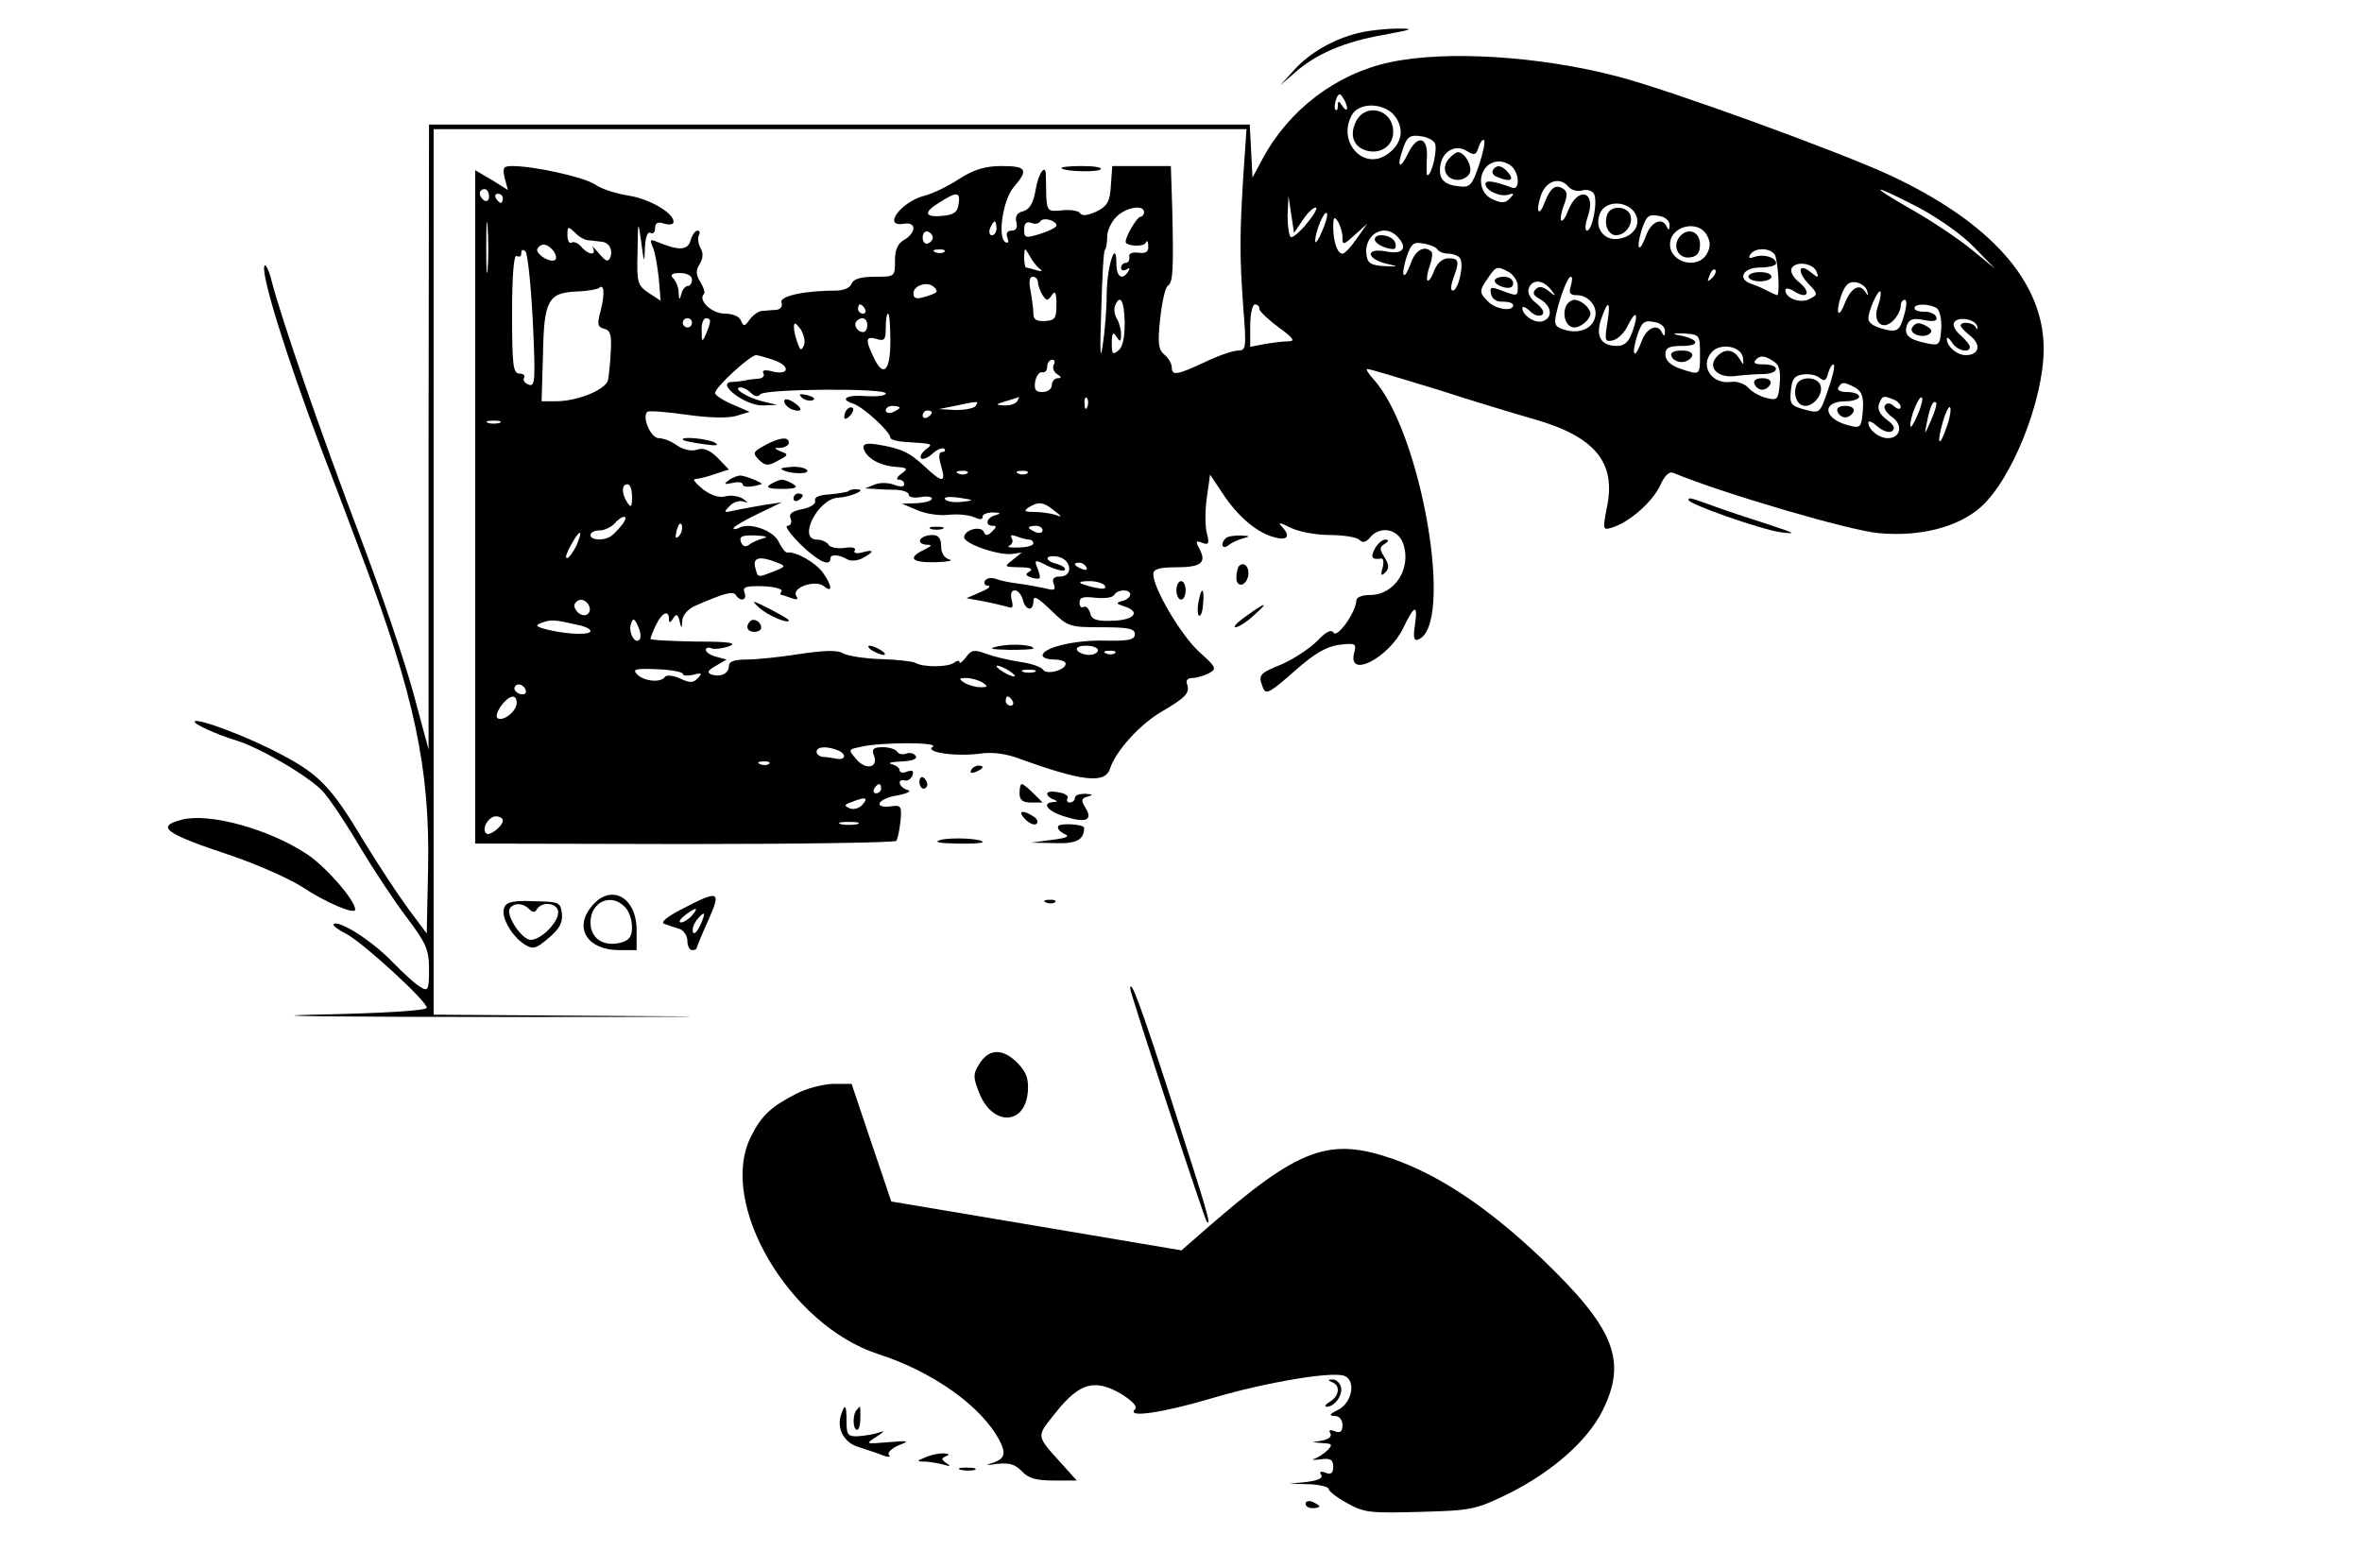 <?xml version="1.0" standalone="no"?>
<!DOCTYPE svg PUBLIC "-//W3C//DTD SVG 20010904//EN"
 "http://www.w3.org/TR/2001/REC-SVG-20010904/DTD/svg10.dtd">
<svg version="1.0" xmlns="http://www.w3.org/2000/svg"
 width="512pt" height="340pt" viewBox="0 0 512 340"
 preserveAspectRatio="xMidYMid meet">

<g transform="translate(0,340) scale(0.1,-0.1)"
fill="#000000" stroke="none">
<path d="M2947 3329 c-55 -13 -108 -43 -142 -81 l-30 -33 30 26 c47 42 108 68
192 83 65 12 71 14 33 14 -25 0 -62 -4 -83 -9z"/>
<path d="M3013 3265 c-117 -25 -219 -103 -276 -209 l-22 -41 -3 58 -3 57 -889
0 -890 0 -1 -677 0 -678 -34 126 c-19 69 -71 222 -116 340 -80 211 -167 461
-190 549 -6 25 -14 40 -16 33 -7 -20 48 -197 124 -398 19 -49 59 -154 88 -232
113 -300 147 -459 143 -673 l-3 -144 -41 55 c-22 30 -64 94 -94 143 -71 119
-98 147 -180 190 -73 39 -180 79 -188 72 -4 -5 46 -28 89 -41 53 -16 161 -80
189 -111 16 -18 52 -72 80 -120 28 -47 73 -115 100 -151 44 -58 50 -72 50
-115 0 -43 -2 -48 -17 -39 -10 5 -38 30 -63 56 -43 45 -117 92 -127 81 -3 -2
10 -12 28 -21 37 -20 174 -145 174 -160 0 -6 -92 -12 -245 -15 -135 -3 63 -5
440 -5 377 0 490 1 253 2 l-433 3 0 960 0 960 881 0 881 0 -7 -102 c-8 -131
-8 -172 0 -285 7 -87 6 -93 -11 -93 -11 0 -43 -11 -72 -25 -62 -29 -72 -30
-72 -11 0 7 -7 20 -16 27 -13 11 -15 25 -9 79 4 36 11 68 17 71 11 7 12 37 9
167 l-3 92 -63 0 -64 0 -3 -42 c-2 -36 -8 -45 -32 -57 -18 -8 -31 -10 -35 -3
-3 5 -21 8 -38 6 -31 -3 -33 -2 -35 29 0 17 -1 38 -1 45 1 30 -16 8 -22 -29
-5 -29 -13 -43 -27 -47 -13 -3 -18 -11 -15 -23 3 -12 0 -19 -10 -19 -10 0 -13
-6 -9 -16 3 -9 2 -12 -5 -9 -17 11 -5 93 19 120 32 37 27 45 -26 45 -36 0 -60
-7 -93 -28 -24 -16 -58 -32 -74 -36 -52 -13 -94 -70 -45 -61 12 2 20 -2 20
-10 0 -8 -9 -19 -20 -25 -14 -8 -20 -21 -20 -45 0 -35 0 -35 -44 -35 -30 0
-46 -5 -50 -15 -3 -9 -18 -15 -33 -15 -69 0 -124 -12 -119 -26 3 -8 -2 -15
-12 -16 -9 0 -23 -2 -30 -2 -8 -1 -20 -9 -27 -19 -11 -15 -13 -16 -19 -2 -3 9
-18 15 -35 15 -28 0 -59 29 -45 43 3 3 -1 14 -8 26 -10 16 -10 25 -1 39 7 12
8 24 1 35 -5 10 -6 22 -3 27 3 6 2 10 -3 10 -5 0 -12 -10 -15 -21 -6 -22 -25
-23 -71 -4 -17 7 -18 6 -11 -11 5 -10 10 -41 13 -67 l4 -49 -26 17 c-24 16
-26 22 -24 89 1 70 1 70 8 21 6 -47 7 -47 8 -12 1 23 6 36 12 32 5 -3 10 1 10
10 0 12 6 15 20 10 11 -3 20 -2 20 4 0 20 -53 50 -98 57 -26 4 -58 14 -72 24
-24 16 -132 40 -180 40 -19 0 -21 -4 -16 -26 l7 -26 -35 22 -36 21 0 -730 0
-730 454 -1 c250 0 457 3 459 7 3 5 7 24 9 43 3 31 1 35 -19 32 -41 -6 -32 16
10 23 23 4 34 10 25 12 -19 5 -25 25 -7 21 6 -2 14 3 17 11 3 10 0 12 -12 8
-9 -4 -16 -2 -16 3 0 5 -8 11 -17 13 -10 3 -1 5 20 6 24 1 36 5 32 12 -4 6
-13 8 -21 5 -7 -3 -16 -1 -19 4 -4 6 -18 10 -32 10 -19 0 -24 -4 -19 -17 11
-27 -16 -34 -37 -10 -19 22 -19 22 10 28 43 10 170 10 155 0 -19 -12 50 -22
102 -15 26 4 57 0 86 -11 135 -49 185 -55 196 -22 12 38 64 96 112 124 53 31
62 41 55 60 -3 8 2 13 12 13 9 0 25 5 35 10 18 10 17 13 -21 47 -39 36 -99
137 -99 168 0 11 12 15 49 15 55 0 67 10 51 40 -9 16 -8 19 6 13 14 -5 16 -2
10 21 -4 15 -4 49 0 77 l7 50 28 -42 c33 -50 75 -85 112 -94 29 -8 35 3 15 24
-9 9 -2 8 19 -3 18 -9 56 -16 86 -16 29 0 58 -5 63 -10 8 -8 15 -6 24 5 21 25
59 19 71 -12 20 -54 -17 -113 -71 -113 -17 0 -30 -5 -30 -12 0 -24 -41 -82
-49 -70 -5 8 -16 3 -35 -17 -16 -16 -50 -39 -77 -51 -51 -21 -52 -23 -41 -52
6 -15 16 -9 67 36 45 40 70 54 98 58 36 4 38 3 32 -19 -13 -55 75 -9 106 54
25 52 33 55 26 7 -4 -25 -2 -34 6 -31 81 26 9 450 -96 565 -11 12 -17 22 -13
22 5 0 72 -20 150 -44 77 -25 173 -54 212 -65 132 -38 178 -94 157 -192 -9
-47 -9 -49 11 -43 37 11 87 55 104 90 11 25 21 33 31 28 109 -45 383 -125 444
-130 90 -8 171 13 220 56 68 60 137 232 137 344 0 145 -115 274 -333 376 -115
53 -478 185 -590 214 -170 45 -374 57 -494 31z m-93 -100 c0 -5 -5 -3 -10 5
-8 12 -10 12 -10 1 0 -8 -2 -12 -5 -9 -3 3 -2 13 1 22 5 14 9 15 15 4 5 -7 9
-17 9 -23z m106 -20 c19 -29 11 -60 -21 -81 -51 -33 -106 29 -75 86 16 30 74
28 96 -5z m84 -55 c7 -11 -6 -70 -16 -70 -2 0 -2 17 -1 38 3 46 -21 51 -41 9
-18 -37 -25 -29 -11 10 8 25 15 31 36 28 14 -1 29 -8 33 -15z m96 -48 c-15
-44 -20 -49 -43 -46 -33 3 -45 16 -41 44 4 32 33 48 57 33 17 -11 21 -9 26 8
4 11 9 18 12 15 3 -2 -2 -27 -11 -54z m72 -4 c16 -16 16 -51 0 -45 -41 15 -58
17 -58 8 0 -14 32 -29 50 -23 12 4 13 2 3 -8 -10 -11 -18 -11 -38 -2 -40 19
-29 82 15 82 9 0 21 -5 28 -12z m122 -43 c6 -7 19 -11 29 -8 10 3 22 0 26 -7
9 -15 -3 -80 -15 -80 -5 0 -4 14 2 31 19 55 -22 66 -43 12 -5 -14 -12 -24 -15
-21 -2 3 0 18 6 33 8 21 8 30 -2 36 -16 10 -27 2 -39 -28 -13 -36 -21 -23 -9
13 11 32 41 42 60 19z m-2340 -21 c0 -8 -4 -12 -10 -9 -5 3 -10 10 -10 16 0 5
5 9 10 9 6 0 10 -7 10 -16z m3099 -24 c43 -23 96 -60 121 -87 l45 -46 -50 41
c-28 23 -86 62 -130 87 -98 56 -90 59 14 5z m-3069 20 c0 -5 -2 -10 -4 -10 -3
0 -8 5 -11 10 -3 6 -1 10 4 10 6 0 11 -4 11 -10z m988 -12 c-2 -18 -11 -24
-35 -26 -40 -4 -42 8 -5 30 36 23 44 22 40 -4z m746 -35 c10 15 22 27 28 27 5
0 -3 -15 -19 -34 -15 -19 -31 -32 -35 -30 -4 3 -7 24 -7 47 l2 42 6 -40 6 -40
19 28z m720 15 c15 -24 -3 -52 -37 -56 -33 -4 -53 28 -37 59 14 25 58 23 74
-3z m-2487 -121 c-2 -23 -3 -1 -3 48 0 50 1 68 3 42 2 -26 2 -67 0 -90z m1423
123 c0 -5 -4 -10 -8 -10 -7 0 -32 -42 -32 -54 0 -10 40 -12 44 -2 2 6 5 3 5
-7 1 -13 -5 -17 -21 -15 -14 2 -22 -2 -20 -9 1 -7 -2 -13 -8 -13 -5 0 -10 -5
-10 -11 0 -5 5 -7 12 -3 7 4 8 3 4 -4 -13 -21 -26 -13 -26 16 0 56 -20 -2 -21
-63 0 -33 -4 -85 -9 -115 -5 -36 -6 -11 -3 74 2 71 5 132 8 134 3 3 5 16 5 29
0 13 9 32 20 43 21 21 60 27 60 10z m386 -41 c-8 -19 -15 -29 -15 -22 -1 18
19 67 25 61 3 -3 -2 -21 -10 -39z m753 12 c0 -10 -2 -11 -6 -3 -9 22 -34 12
-45 -19 -6 -16 -12 -28 -15 -25 -3 2 0 20 6 39 10 29 15 33 36 29 15 -2 25
-11 24 -21z m-1329 0 c0 -4 -16 -12 -35 -18 -32 -10 -35 -9 -35 9 0 14 5 18
15 15 8 -4 17 -2 20 3 6 10 35 2 35 -9z m620 -25 c0 -18 2 -18 27 5 l27 24
-23 -32 c-12 -18 -26 -33 -31 -33 -11 0 -20 26 -20 58 0 21 2 24 10 12 5 -8
10 -24 10 -34z m-750 19 c0 -8 -4 -15 -10 -15 -5 0 -7 7 -4 15 4 8 8 15 10 15
2 0 4 -7 4 -15z m-884 -26 c8 -1 20 -2 27 -3 17 -1 26 -17 20 -34 -5 -11 -10
-9 -25 9 -11 13 -17 18 -13 12 9 -18 -10 -16 -25 2 -7 8 -16 12 -21 9 -5 -3
-9 4 -9 16 0 19 1 20 16 6 8 -9 22 -17 30 -17z m2424 11 c8 -14 8 -26 0 -40
-19 -35 -80 -20 -80 20 0 40 61 55 80 20z m-1678 -5 c0 -5 -5 -11 -11 -13 -6
-2 -11 4 -11 13 0 9 5 15 11 13 6 -2 11 -8 11 -13z m1006 3 c25 -25 14 -41
-24 -33 -45 8 -43 -16 2 -27 27 -6 27 -6 -6 -5 -28 2 -36 6 -38 25 -6 42 37
69 66 40z m88 -29 c3 -5 14 -9 24 -9 10 0 22 -5 25 -10 9 -14 -4 -70 -16 -70
-5 0 -4 11 1 26 14 37 13 44 -10 44 -13 0 -24 -10 -31 -26 -5 -15 -12 -25 -15
-22 -2 3 0 17 5 31 5 14 7 28 4 31 -15 15 -35 4 -45 -25 -6 -16 -12 -28 -15
-25 -3 2 0 20 6 39 10 29 15 33 36 29 14 -2 28 -8 31 -13z m-1917 -2 c6 -8 8
-17 5 -20 -10 -9 -45 13 -39 24 9 13 21 11 34 -4z m-44 -155 c6 -128 5 -141
-9 -136 -9 3 -13 10 -10 15 3 5 -2 9 -10 9 -14 0 -16 19 -16 131 0 84 4 128
10 124 6 -3 10 -1 10 6 0 8 3 9 9 4 5 -6 12 -74 16 -153z m892 152 c-3 -3 -12
-4 -19 -1 -8 3 -5 6 6 6 11 1 17 -2 13 -5z m207 -37 c7 -5 4 -6 -7 -3 -10 3
-21 6 -23 6 -2 0 -4 10 -4 23 1 21 1 21 12 2 6 -11 16 -24 22 -28z m1593 31
c7 -12 12 -88 5 -88 -1 0 -10 4 -20 9 -9 5 -25 12 -34 15 -33 10 -21 36 17 36
19 0 35 4 35 9 0 13 -27 21 -47 14 -11 -4 -14 -3 -9 5 10 16 43 15 53 0z m91
-38 c5 -13 3 -13 -12 -1 -26 22 -32 4 -7 -23 22 -23 22 -25 4 -34 -20 -11 -53
1 -53 19 0 5 9 4 20 -3 28 -18 37 -2 10 20 -14 11 -20 24 -16 31 10 16 48 10
54 -9z m-667 0 c10 -6 19 -20 19 -30 0 -23 0 -23 -35 -10 -23 9 -26 8 -23 -7
2 -11 12 -18 26 -17 12 0 22 -3 22 -8 0 -14 -38 -9 -54 8 -20 19 -20 24 0 52
17 25 19 26 45 12z m440 -13 c-10 -9 -11 -8 -5 6 3 10 9 15 12 12 3 -3 0 -11
-7 -18z m-2211 -3 c0 -8 -4 -14 -9 -14 -5 0 -12 -8 -14 -17 -4 -15 -5 -14 -6
3 0 11 -6 25 -12 31 -7 7 -3 11 15 11 15 0 26 -6 26 -14z m750 -6 c0 -7 5 -20
10 -28 9 -13 11 -13 20 0 7 11 10 6 10 -20 0 -30 -3 -35 -25 -36 -18 -1 -25 3
-25 16 0 10 -3 32 -6 49 -4 20 -3 31 5 31 6 0 11 -6 11 -12z m1155 -8 c-5 -15
-2 -20 13 -20 24 0 45 -23 40 -46 -5 -25 -31 -38 -63 -30 -23 6 -27 11 -22 34
8 37 25 82 32 82 4 0 3 -9 0 -20z m-1376 -14 c-2 -2 -14 -7 -26 -10 -17 -5
-23 -3 -23 8 0 17 30 27 44 14 5 -4 8 -9 5 -12z m1332 7 c13 -16 12 -17 -4 -4
-13 10 -21 11 -28 4 -8 -8 -5 -14 10 -22 24 -14 28 -39 6 -47 -16 -7 -45 12
-45 28 0 5 7 2 16 -6 8 -9 20 -13 26 -9 7 4 3 13 -11 25 -14 10 -21 24 -17 33
7 20 30 19 47 -2z m686 -3 c4 -12 3 -13 -5 -1 -12 17 -30 6 -43 -26 -14 -37
-21 -22 -8 16 9 24 16 31 32 29 11 -2 22 -10 24 -18z m-2745 -44 c-8 -29 -7
-35 8 -39 13 -3 16 -13 14 -48 -1 -24 -4 -52 -6 -63 -5 -21 -66 -46 -113 -46
l-31 0 3 101 c2 118 11 135 75 137 23 1 44 5 47 8 11 10 12 -15 3 -50z m2769
11 c-13 -34 9 -56 33 -32 9 9 16 23 16 31 0 8 4 14 9 14 5 0 4 -15 -2 -35 -8
-29 -14 -34 -33 -31 -29 6 -44 14 -44 26 0 16 21 63 26 58 2 -3 0 -17 -5 -31z
m-1633 -36 c0 -32 -4 -54 -14 -61 -12 -10 -14 -8 -14 16 0 22 3 26 10 14 8
-12 10 -12 10 5 0 11 -4 26 -9 34 -5 8 -7 20 -4 28 11 27 20 11 21 -36z m-563
29 c3 -5 1 -10 -4 -10 -6 0 -11 5 -11 10 0 6 2 10 4 10 3 0 8 -4 11 -10z m855
0 c0 -5 19 -23 42 -40 32 -23 36 -30 21 -30 -11 0 -35 -3 -52 -6 l-31 -6 0 46
c0 25 5 46 10 46 6 0 10 -4 10 -10z m754 -31 c-6 -37 -5 -41 12 -37 10 2 25
16 32 31 18 37 25 29 11 -11 -8 -23 -17 -32 -34 -32 -35 0 -47 21 -34 59 15
43 21 39 13 -10z m714 33 c7 -5 11 -24 10 -45 -3 -36 -4 -37 -33 -31 -38 8
-49 18 -41 40 5 12 14 15 37 10 22 -4 29 -2 26 7 -2 6 -14 12 -26 11 -11 0
-21 3 -21 8 0 10 31 10 48 0z m-2268 -72 c0 -66 -16 -80 -37 -33 -18 37 -16
45 7 38 17 -5 20 -2 20 24 0 17 2 31 5 31 3 0 5 -27 5 -60z m-430 40 c0 -5 -4
-10 -10 -10 -5 0 -10 5 -10 10 0 6 5 10 10 10 6 0 10 -4 10 -10z m39 3 c0 -5
-4 -17 -9 -28 -8 -18 -9 -17 -9 8 -1 15 4 27 9 27 6 0 10 -3 9 -7z m341 -8 c0
-8 -4 -15 -9 -15 -13 0 -22 16 -14 24 11 11 23 6 23 -9z m1729 -14 c0 -10 -2
-11 -6 -3 -9 22 -34 12 -45 -19 -6 -16 -12 -28 -15 -25 -3 2 0 20 6 39 10 29
15 33 36 29 15 -2 25 -11 24 -21z m677 11 c1 -7 0 -8 -3 -2 -5 11 -33 14 -33
4 0 -3 10 -14 22 -23 23 -19 18 -41 -11 -41 -19 0 -41 19 -41 35 0 5 5 2 11
-7 10 -18 39 -25 39 -10 0 4 -9 15 -20 25 -12 10 -18 22 -14 28 8 14 47 7 50
-9z m-2543 -40 c-6 -13 -8 -13 -14 4 -4 10 -8 26 -8 34 0 12 3 11 14 -3 7 -11
11 -26 8 -35z m1942 -19 c0 -48 1 -47 -44 -32 -20 7 -31 18 -31 30 0 15 7 19
37 19 40 0 36 15 -7 23 -17 3 -13 5 10 4 34 -2 35 -3 35 -44z m93 -8 c2 -18 2
-18 -8 -2 -13 21 -33 22 -50 2 -19 -23 5 -46 44 -40 17 2 43 4 59 4 35 1 36
21 0 21 -20 0 -24 3 -16 11 8 8 17 8 32 -1 17 -9 21 -19 19 -50 -3 -36 -5 -39
-28 -33 -14 3 -32 13 -40 22 -8 9 -25 15 -38 13 -43 -6 -69 37 -40 66 19 19
62 11 66 -13z m-2100 -6 c37 -13 32 -34 -5 -24 -16 4 -22 2 -18 -5 3 -5 -2
-11 -12 -11 -10 -1 -22 -2 -28 -4 -5 -1 -19 -3 -29 -3 -35 -3 30 -52 67 -51
l32 1 -33 8 c-33 8 -67 30 -46 30 6 0 16 -6 22 -12 8 -8 15 -9 20 -3 8 12 272
14 272 2 0 -5 -18 -7 -40 -6 -44 4 -62 -6 -31 -16 22 -7 81 -61 81 -74 0 -4
14 -8 30 -9 64 -4 64 -4 46 -17 -8 -7 -13 -15 -9 -19 3 -3 15 1 25 11 10 9 21
13 25 10 3 -4 1 -7 -5 -7 -7 0 -8 -10 -2 -30 11 -37 3 -38 -35 -2 -33 31 -52
40 -102 48 -24 4 -33 2 -31 -8 5 -20 33 -37 67 -40 29 -2 30 -4 15 -15 -10 -7
-12 -13 -6 -13 7 0 12 -4 12 -10 0 -6 -9 -6 -22 -1 -13 5 -32 5 -43 0 l-20 -8
20 -1 c11 -1 32 -2 48 -2 15 -1 27 -5 27 -11 0 -5 11 -7 25 -5 14 3 25 1 25
-3 0 -5 -15 -9 -32 -10 l-33 -1 33 -14 c18 -8 50 -13 70 -10 20 2 45 -1 55 -6
11 -5 17 -5 17 2 0 5 10 9 23 9 16 -1 18 -2 5 -6 -20 -5 -24 -23 -6 -23 9 0 8
-3 -1 -12 -10 -10 -15 -10 -18 -2 -5 15 -43 6 -43 -11 0 -14 75 -40 105 -36
l20 3 -20 -16 c-19 -15 -19 -15 15 -16 23 0 30 -3 22 -9 -11 -6 -9 -9 6 -14
18 -4 19 -2 12 18 -9 22 -8 23 21 8 17 -8 33 -12 37 -9 3 4 -4 9 -16 13 -29 7
-28 21 1 16 30 -6 34 -43 5 -43 -14 0 -18 -5 -14 -16 5 -14 2 -15 -21 -9 -16
3 -41 8 -58 10 -16 2 -37 6 -46 10 -10 3 -20 2 -24 -4 -3 -6 0 -11 7 -11 7 -1
0 -7 -17 -14 l-30 -13 38 -7 c21 -4 45 -10 52 -12 10 -4 12 0 8 15 -3 13 -1
21 7 21 6 0 14 -9 17 -20 6 -24 23 -27 23 -3 0 13 10 7 38 -20 37 -36 40 -37
110 -37 58 0 72 -3 72 -15 0 -12 -13 -15 -64 -14 -64 2 -136 -15 -136 -32 0
-5 11 -9 25 -9 14 0 25 -4 25 -9 0 -14 -42 -25 -49 -13 -4 6 -27 14 -51 17
-25 4 -58 12 -74 18 -24 9 -31 8 -42 -8 -8 -10 -14 -15 -14 -11 0 5 -6 4 -12
-1 -14 -10 -68 -10 -84 0 -6 3 -39 7 -75 8 -35 1 -71 7 -81 12 -11 8 -41 7
-95 -1 -43 -7 -95 -12 -115 -12 -26 0 -38 -4 -38 -14 0 -17 -19 -25 -39 -18
-9 4 -6 9 10 18 l24 14 -22 6 c-13 3 -23 10 -23 15 0 5 6 6 13 3 7 -2 24 0 38
5 18 7 0 10 -73 10 -54 1 -98 3 -98 6 0 2 5 16 12 30 12 26 28 34 28 13 0 -9
3 -9 9 1 7 11 10 10 14 -5 4 -18 5 -18 6 1 1 12 13 25 29 32 62 27 81 32 87
23 10 -16 25 -11 19 5 -5 12 2 15 39 14 26 -1 44 -6 41 -11 -3 -4 -3 -8 0 -8
2 0 12 -3 22 -7 12 -4 15 -3 10 5 -11 18 42 36 60 21 19 -16 18 1 -2 29 -15
22 -60 47 -77 44 -4 -1 -12 9 -19 23 -11 25 -65 44 -87 30 -6 -3 -11 -3 -11 0
0 3 24 17 53 31 l52 25 -40 -6 c-22 -4 -51 -9 -64 -12 -22 -5 -23 -4 -10 9 7
9 21 13 29 11 13 -4 13 -4 0 6 -8 5 -25 8 -37 5 -14 -4 -32 2 -49 15 -15 12
-23 22 -18 22 14 2 27 5 52 14 l22 7 -24 25 c-17 17 -31 23 -45 18 -12 -4 -30
0 -43 9 -12 9 -30 16 -40 16 -17 0 -37 45 -25 57 4 3 41 0 84 -6 49 -7 89 -8
108 -3 l30 9 -37 16 c-21 9 -38 20 -38 25 0 12 76 82 89 82 4 0 22 -5 39 -11z
m606 -10 c-3 -6 0 -15 7 -20 10 -6 11 -9 2 -9 -7 0 -13 -7 -13 -15 0 -8 -9
-15 -20 -15 -15 0 -19 5 -16 23 2 12 9 21 15 20 6 -2 11 4 11 12 0 8 5 15 11
15 5 0 7 -5 3 -11z m1678 -56 c-17 -49 -17 -50 -50 -41 -30 8 -33 12 -30 41 2
25 8 33 26 35 13 2 29 -1 36 -7 11 -9 15 -6 19 11 4 12 9 20 12 17 3 -3 -3
-28 -13 -56z m59 7 c15 -9 19 -20 17 -50 -3 -36 -5 -39 -28 -33 -57 13 -64 53
-9 53 16 0 29 5 29 10 0 6 -12 10 -26 10 -14 0 -23 4 -19 10 8 13 12 12 36 0z
m-1816 -30 c-3 -5 -16 -10 -28 -9 -20 1 -20 2 3 9 14 4 26 8 28 9 2 1 0 -3 -3
-9z m152 -12 c-3 -8 -6 -5 -6 6 -1 11 2 17 5 13 3 -3 4 -12 1 -19z m1747 16
c9 -3 16 -11 16 -16 0 -6 -6 -6 -14 1 -9 8 -16 8 -20 2 -4 -5 3 -16 15 -25 25
-17 19 -46 -9 -46 -19 0 -42 18 -42 34 0 5 9 1 19 -8 11 -10 25 -15 32 -11 8
6 5 13 -11 25 -15 11 -21 23 -17 34 7 18 9 19 31 10z m52 -35 c-8 -19 -15 -29
-15 -22 -1 18 19 67 25 61 3 -3 -2 -21 -10 -39z m-2041 21 c-3 -5 -23 -9 -43
-9 l-37 2 35 7 c52 11 52 11 45 0z m2071 -31 c-15 -34 -15 -34 -9 -4 7 35 13
48 20 42 2 -3 -3 -20 -11 -38z m-2236 27 c0 -2 -7 -6 -15 -10 -8 -3 -15 -1
-15 4 0 6 7 10 15 10 8 0 15 -2 15 -4z m2270 -41 c-16 -47 -23 -40 -9 9 6 21
13 36 16 33 3 -3 0 -22 -7 -42z m-2200 31 c0 -3 -4 -8 -10 -11 -5 -3 -10 -1
-10 4 0 6 5 11 10 11 6 0 10 -2 10 -4z m-937 -23 c-7 -2 -19 -2 -25 0 -7 3 -2
5 12 5 14 0 19 -2 13 -5z m1014 -109 c-3 -3 -12 -4 -19 -1 -8 3 -5 6 6 6 11 1
17 -2 13 -5z m130 0 c-3 -3 -12 -4 -19 -1 -8 3 -5 6 6 6 11 1 17 -2 13 -5z
m-857 -51 c0 -22 -2 -25 -10 -13 -13 20 -13 40 0 40 6 0 10 -12 10 -27z m716
-11 c-16 -2 -32 0 -37 5 -5 5 7 7 29 4 34 -5 35 -6 8 -9z m199 -19 c18 -14 18
-15 2 -9 -10 3 -31 6 -45 6 -21 0 -24 2 -12 10 21 13 32 12 55 -7z m-936 -30
c-8 -10 -18 -21 -24 -25 -15 -11 -45 -10 -45 2 0 6 9 10 20 10 10 0 25 7 32
15 18 20 33 19 17 -2z m123 -25 c-8 -8 -9 -4 -5 13 4 13 8 18 11 10 2 -7 -1
-18 -6 -23z m788 12 c0 -5 -7 -7 -15 -4 -8 4 -15 8 -15 10 0 2 7 4 15 4 8 0
15 -4 15 -10z m-1011 -34 c-7 -14 -16 -26 -20 -26 -5 0 0 13 9 29 20 36 27 34
11 -3z m406 17 c-11 -3 -25 -9 -31 -14 -8 -6 -14 -4 -18 6 -4 12 2 15 32 14
21 -1 29 -3 17 -6z m576 -3 c5 0 9 -4 9 -8 0 -5 -15 -9 -32 -9 -18 -1 -27 1
-20 4 6 3 9 10 5 16 -4 7 0 8 11 4 10 -4 22 -7 27 -7z m-546 -50 c19 -7 18 -9
-8 -19 -36 -14 -34 -14 -40 9 -6 22 11 25 48 10z m670 -10 c3 -6 -1 -7 -9 -4
-18 7 -21 14 -7 14 6 0 13 -4 16 -10z m40 -40 c4 -7 -3 -8 -22 -4 -38 9 -42
14 -10 14 14 0 29 -5 32 -10z m55 -19 c0 -5 -8 -12 -17 -14 -15 -4 -14 -6 5
-12 36 -12 20 -30 -28 -31 -34 -1 -44 3 -47 17 -3 10 -9 16 -14 13 -5 -3 -9 1
-9 10 0 11 9 13 34 10 19 -2 38 0 41 6 8 13 35 13 35 1z m-1175 -21 c11 -17
-5 -32 -21 -19 -7 6 -11 15 -8 20 7 12 21 11 29 -1z m-22 -45 c15 -3 27 -9 27
-13 0 -9 -46 -8 -90 2 -29 7 -32 10 -15 16 20 7 25 7 78 -5z m133 -32 c-10
-11 -25 18 -18 35 4 13 8 11 15 -6 6 -12 7 -25 3 -29z m994 -23 c0 -5 -9 -10
-19 -10 -11 0 -23 5 -26 10 -4 6 5 10 19 10 14 0 26 -4 26 -10z m37 -6 c-3 -3
-12 -4 -19 -1 -8 3 -5 6 6 6 11 1 17 -2 13 -5z m-217 -50 c0 -2 -9 0 -20 6
-11 6 -20 13 -20 16 0 2 9 0 20 -6 11 -6 20 -13 20 -16z m-720 5 c0 -4 10 -5
23 -2 18 5 20 3 10 -7 -10 -11 -18 -11 -39 -1 -15 7 -30 8 -33 3 -9 -13 -46
-9 -60 6 -11 11 -3 13 43 11 31 -1 56 -6 56 -10z m763 4 c-7 -2 -19 -2 -25 0
-7 3 -2 5 12 5 14 0 19 -2 13 -5z m-113 -23 c12 -8 12 -10 -5 -10 -11 0 -27 5
-35 10 -12 8 -12 10 5 10 11 0 27 -5 35 -10z m-990 -20 c0 -5 -7 -7 -15 -4 -8
4 -12 10 -9 15 6 11 24 2 24 -11z m-20 -24 c0 -17 -26 -39 -40 -34 -6 2 -4 12
5 26 18 25 35 29 35 8z m1075 4 c3 -5 1 -10 -4 -10 -6 0 -11 5 -11 10 0 6 2
10 4 10 3 0 8 -4 11 -10z m-381 -106 c22 -8 20 -23 -1 -19 -10 2 -24 4 -30 4
-7 1 -13 6 -13 11 0 11 20 13 44 4z m-147 -30 c-3 -3 -12 -4 -19 -1 -8 3 -5 6
6 6 11 1 17 -2 13 -5z m243 -54 c0 -5 -5 -10 -11 -10 -5 0 -7 5 -4 10 3 6 8
10 11 10 2 0 4 -4 4 -10z m-40 -34 c-6 -8 -19 -12 -27 -9 -14 6 -14 8 3 14 30
12 37 10 24 -5z m-780 -35 c0 -12 -29 -35 -36 -28 -11 10 5 37 21 37 8 0 15
-4 15 -9z m768 -8 c-10 -2 -26 -2 -35 0 -10 3 -2 5 17 5 19 0 27 -2 18 -5z"/>
<path d="M2938 3134 c-14 -31 -1 -57 31 -62 28 -4 51 14 51 42 0 50 -62 65
-82 20z"/>
<path d="M3140 3055 c-17 -20 -5 -45 20 -45 11 0 23 7 26 15 6 15 -11 45 -26
45 -4 0 -13 -7 -20 -15z"/>
<path d="M3236 3031 c-3 -5 1 -12 10 -15 27 -11 37 -7 24 9 -14 17 -26 19 -34
6z"/>
<path d="M3484 2935 c-8 -21 2 -45 19 -45 21 0 38 25 31 44 -8 20 -43 21 -50
1z"/>
<path d="M3641 2887 c-17 -21 -3 -49 23 -45 15 2 21 10 21 28 0 28 -26 38 -44
17z"/>
<path d="M2980 2881 c0 -9 23 -21 41 -21 4 0 6 7 3 15 -7 16 -44 21 -44 6z"/>
<path d="M3790 2800 c0 -5 11 -10 25 -10 14 0 25 5 25 10 0 6 -11 10 -25 10
-14 0 -25 -4 -25 -10z"/>
<path d="M3240 2791 c0 -5 9 -11 20 -14 13 -3 20 0 20 9 0 8 -9 14 -20 14 -11
0 -20 -4 -20 -9z"/>
<path d="M3394 2735 c-8 -21 2 -45 19 -45 8 0 20 7 27 15 10 12 10 18 0 30 -7
8 -19 15 -27 15 -7 0 -16 -7 -19 -15z"/>
<path d="M4145 2690 c-8 -13 20 -24 36 -15 8 6 7 10 -2 16 -18 11 -26 11 -34
-1z"/>
<path d="M3623 2628 c2 -7 12 -13 22 -13 10 0 20 6 23 13 2 7 -6 12 -23 12
-17 0 -25 -5 -22 -12z"/>
<path d="M3803 2568 c2 -7 10 -13 17 -13 7 0 15 6 18 13 2 7 -5 12 -18 12 -13
0 -20 -5 -17 -12z"/>
<path d="M1738 2538 c5 -5 16 -8 23 -6 8 3 3 7 -10 11 -17 4 -21 3 -13 -5z"/>
<path d="M1700 2530 c0 -6 7 -13 15 -17 24 -9 27 1 5 15 -13 8 -20 8 -20 2z"/>
<path d="M1837 2513 c-4 -3 -7 -11 -7 -17 0 -6 5 -5 12 2 6 6 9 14 7 17 -3 3
-9 2 -12 -2z"/>
<path d="M1481 2446 c2 -2 22 -6 44 -9 27 -4 35 -3 25 3 -14 9 -79 15 -69 6z"/>
<path d="M1657 2434 c-25 -14 -26 -16 -12 -31 14 -13 20 -14 41 -2 23 12 24
14 7 20 -16 7 -17 8 0 8 9 1 17 6 17 11 0 14 -20 12 -53 -6z"/>
<path d="M1694 2383 c9 -9 56 -13 56 -4 0 5 -14 9 -30 9 -17 -1 -29 -3 -26 -5z"/>
<path d="M1580 2359 c-12 -9 -11 -10 8 -6 12 3 22 1 22 -3 0 -7 17 -7 40 0 7
2 -32 18 -45 19 -5 0 -17 -4 -25 -10z"/>
<path d="M1670 2350 c-11 -7 -4 -10 25 -10 29 0 36 3 25 10 -8 5 -19 10 -25
10 -5 0 -17 -5 -25 -10z"/>
<path d="M1839 2335 c-3 -2 -21 -5 -41 -7 -22 -1 -34 -6 -31 -14 2 -6 -9 -14
-28 -18 -22 -4 -30 -10 -25 -21 3 -8 0 -15 -7 -15 -7 0 6 -18 28 -40 38 -37
65 -50 65 -31 0 10 19 9 37 -2 7 -4 22 -3 33 3 26 14 26 20 -2 12 -12 -3 -19
-1 -15 5 3 5 -6 8 -22 5 -16 -2 -32 1 -35 7 -4 6 -15 11 -25 11 -43 0 2 89 46
91 25 1 63 17 42 18 -9 1 -18 -1 -20 -4z"/>
<path d="M1720 2319 c0 -5 5 -7 10 -4 6 3 10 8 10 11 0 2 -4 4 -10 4 -5 0 -10
-5 -10 -11z"/>
<path d="M2018 2253 c6 -2 18 -2 25 0 6 3 1 5 -13 5 -14 0 -19 -2 -12 -5z"/>
<path d="M1995 2230 c-3 -5 2 -10 12 -11 15 0 14 -2 -4 -11 -37 -18 -27 -28
25 -27 26 1 39 3 30 6 -11 3 -18 14 -18 29 0 17 -6 24 -19 24 -11 0 -23 -4
-26 -10z"/>
<path d="M1645 2083 c18 -17 65 -37 65 -28 0 2 -19 13 -42 25 -38 19 -41 20
-23 3z"/>
<path d="M1626 2053 c-11 -11 -6 -23 9 -23 8 0 15 4 15 9 0 13 -16 22 -24 14z"/>
<path d="M2165 1999 c-24 -5 -20 -7 23 -8 28 0 52 1 52 3 0 8 -47 11 -75 5z"/>
<path d="M1890 1990 c8 -5 20 -10 25 -10 6 0 3 5 -5 10 -8 5 -19 10 -25 10 -5
0 -3 -5 5 -10z"/>
<path d="M3894 2565 c-8 -21 2 -45 19 -45 20 0 40 27 33 45 -7 19 -45 20 -52
0z"/>
<path d="M3983 2508 c2 -7 10 -13 17 -13 7 0 15 6 18 13 2 7 -5 12 -18 12 -13
0 -20 -5 -17 -12z"/>
<path d="M2301 3035 c8 -7 78 -9 85 -2 4 4 -14 7 -41 7 -27 0 -46 -2 -44 -5z"/>
<path d="M3660 2316 c0 -9 157 -64 200 -70 37 -5 31 -2 -30 18 -41 13 -95 31
-119 40 -47 17 -51 18 -51 12z"/>
<path d="M2657 2233 c-13 -12 -7 -26 6 -15 6 5 21 12 32 15 16 4 15 5 -6 6
-14 0 -29 -2 -32 -6z"/>
<path d="M2980 2210 c-10 -19 -6 -24 14 -21 5 1 6 -8 3 -20 -5 -17 -3 -19 6
-10 9 9 8 16 -2 33 -11 17 -11 22 1 29 9 6 9 9 1 9 -7 0 -17 -9 -23 -20z"/>
<path d="M2686 2173 c-3 -3 -6 -15 -6 -25 0 -24 22 -19 26 5 2 18 -9 30 -20
20z"/>
<path d="M2550 2120 c0 -11 5 -20 10 -20 6 0 10 9 10 20 0 11 -4 20 -10 20 -5
0 -10 -9 -10 -20z"/>
<path d="M2598 2095 c-3 -14 -2 -27 1 -30 4 -2 8 10 9 26 3 36 -4 38 -10 4z"/>
<path d="M2701 2064 c-19 -13 -29 -24 -23 -24 6 0 24 11 39 25 35 31 28 31
-16 -1z"/>
<path d="M2105 1730 c-3 -6 1 -7 9 -4 18 7 21 14 7 14 -6 0 -13 -4 -16 -10z"/>
<path d="M1993 1705 c0 -8 4 -15 9 -15 4 0 8 4 8 9 0 6 -4 12 -8 15 -5 3 -9
-1 -9 -9z"/>
<path d="M2210 1680 c0 -15 7 -20 25 -20 l25 0 -20 20 c-11 11 -22 20 -25 20
-3 0 -5 -9 -5 -20z"/>
<path d="M2270 1679 c0 -4 6 -10 13 -12 10 -4 10 -6 0 -6 -27 -2 -11 -21 27
-32 45 -14 60 -7 42 21 -9 15 -8 19 6 23 12 3 11 5 -5 6 -13 0 -23 -3 -23 -9
0 -5 -5 -10 -11 -10 -5 0 -8 4 -5 9 3 5 -5 11 -19 13 -14 3 -25 2 -25 -3z"/>
<path d="M2223 1623 c9 -9 20 -13 24 -9 4 4 1 11 -7 16 -25 16 -35 11 -17 -7z"/>
<path d="M395 1623 c-59 -15 -39 -30 109 -79 55 -19 123 -49 151 -67 51 -34
115 -61 115 -49 -1 21 -62 91 -103 119 -82 55 -212 91 -272 76z"/>
<path d="M2294 1609 c-3 -5 3 -12 13 -17 13 -5 6 -9 -27 -13 l-45 -6 51 -1
c47 -2 64 7 64 33 0 8 -51 11 -56 4z"/>
<path d="M2039 1579 c-16 -5 -5 -7 34 -8 31 -1 57 1 57 3 0 8 -67 11 -91 5z"/>
<path d="M1281 1433 c-37 -46 -7 -93 61 -93 l38 0 0 43 c0 74 -58 103 -99 50z
m73 1 c9 -8 16 -28 16 -44 0 -21 -6 -29 -25 -34 -37 -9 -65 9 -65 44 0 44 44
65 74 34z"/>
<path d="M1480 1430 c-35 -18 -49 -30 -40 -33 8 -3 23 -8 33 -11 9 -3 17 -15
17 -26 0 -11 5 -20 10 -20 6 0 10 2 10 4 0 2 11 29 25 60 29 65 24 67 -55 26z
m20 -15 c-7 -8 -18 -15 -24 -15 -6 0 -2 7 8 15 25 19 32 19 16 0z m18 -21 c-7
-15 -14 -21 -16 -15 -2 7 2 18 8 26 18 22 21 18 8 -11z"/>
<path d="M1093 1432 c-8 -19 15 -60 43 -79 19 -12 25 -11 53 13 24 20 31 34
29 53 -3 25 -6 26 -61 27 -45 2 -60 -2 -64 -14z m54 -3 c8 -8 13 -8 17 0 12
18 46 13 46 -7 0 -25 -45 -66 -64 -59 -21 8 -49 54 -41 67 8 13 28 13 42 -1z"/>
<path d="M2268 1443 c7 -3 16 -2 19 1 4 3 -2 6 -13 5 -11 0 -14 -3 -6 -6z"/>
<path d="M2450 1256 c0 -9 161 -500 166 -505 11 -11 -1 28 -76 261 -68 210
-90 269 -90 244z"/>
<path d="M2124 1095 c-15 -23 -15 -30 -2 -63 28 -74 100 -73 106 1 2 28 -3 42
-22 62 -32 32 -61 32 -82 0z"/>
<path d="M1725 1028 c-54 -28 -74 -46 -97 -92 -73 -144 82 -409 276 -472 118
-38 224 -113 263 -188 15 -30 11 -40 -22 -50 -11 -3 -4 -3 16 0 27 3 40 -1 54
-16 14 -15 31 -20 68 -20 l51 0 -25 28 c-66 73 -64 64 -20 120 51 64 84 73
141 40 27 -17 36 -28 30 -34 -19 -19 62 -7 169 25 115 34 258 58 285 48 26
-10 17 -59 -14 -74 -18 -9 -20 -13 -7 -13 10 0 17 -8 17 -20 0 -14 -5 -18 -17
-13 -10 4 -14 2 -9 -5 3 -6 -3 -12 -16 -15 l-23 -4 23 -2 c20 -1 21 -3 10 -15
-8 -8 -21 -16 -29 -19 -8 -2 -2 -3 14 -1 21 3 27 -1 27 -16 0 -14 -5 -18 -17
-13 -10 4 -14 2 -9 -5 4 -7 -7 -12 -31 -15 l-38 -4 43 -1 c23 -1 42 -6 42 -10
0 -5 18 -19 40 -31 37 -21 51 -22 158 -19 113 3 121 5 193 40 95 48 170 114
203 180 54 109 25 179 -134 331 -114 108 -217 177 -317 213 -142 50 -206 26
-407 -149 l-55 -48 -314 53 -315 53 -43 127 -43 128 -41 0 c-22 -1 -58 -10
-80 -22z"/>
<path d="M2888 403 c18 -7 15 -30 -5 -42 -10 -6 -13 -11 -7 -11 18 0 37 28 30
45 -3 8 -11 15 -18 14 -10 0 -10 -2 0 -6z"/>
<path d="M1824 335 c-12 -31 5 -64 39 -73 17 -6 41 -13 52 -18 11 -4 17 -3 12
1 -4 5 5 14 20 21 26 10 24 11 -22 7 -49 -4 -50 -4 -25 12 17 11 19 14 5 9
-11 -4 -31 -7 -45 -8 -22 -1 -25 3 -25 32 0 35 -3 40 -11 17z"/>
<path d="M1857 343 c-9 -9 -9 -43 1 -43 4 0 7 11 7 25 0 14 0 25 -1 25 0 0 -4
-3 -7 -7z"/>
<path d="M2005 240 c-19 -8 -19 -9 2 -9 12 -1 30 -4 40 -7 13 -4 15 -3 4 4
-11 8 -11 10 0 15 9 3 6 5 -6 6 -11 0 -29 -4 -40 -9z"/>
<path d="M2083 213 c9 -2 23 -2 30 0 6 3 -1 5 -18 5 -16 0 -22 -2 -12 -5z"/>
<path d="M2830 140 c0 -6 7 -10 15 -10 8 0 15 2 15 4 0 2 -7 6 -15 10 -8 3
-15 1 -15 -4z"/>
</g>
</svg>
